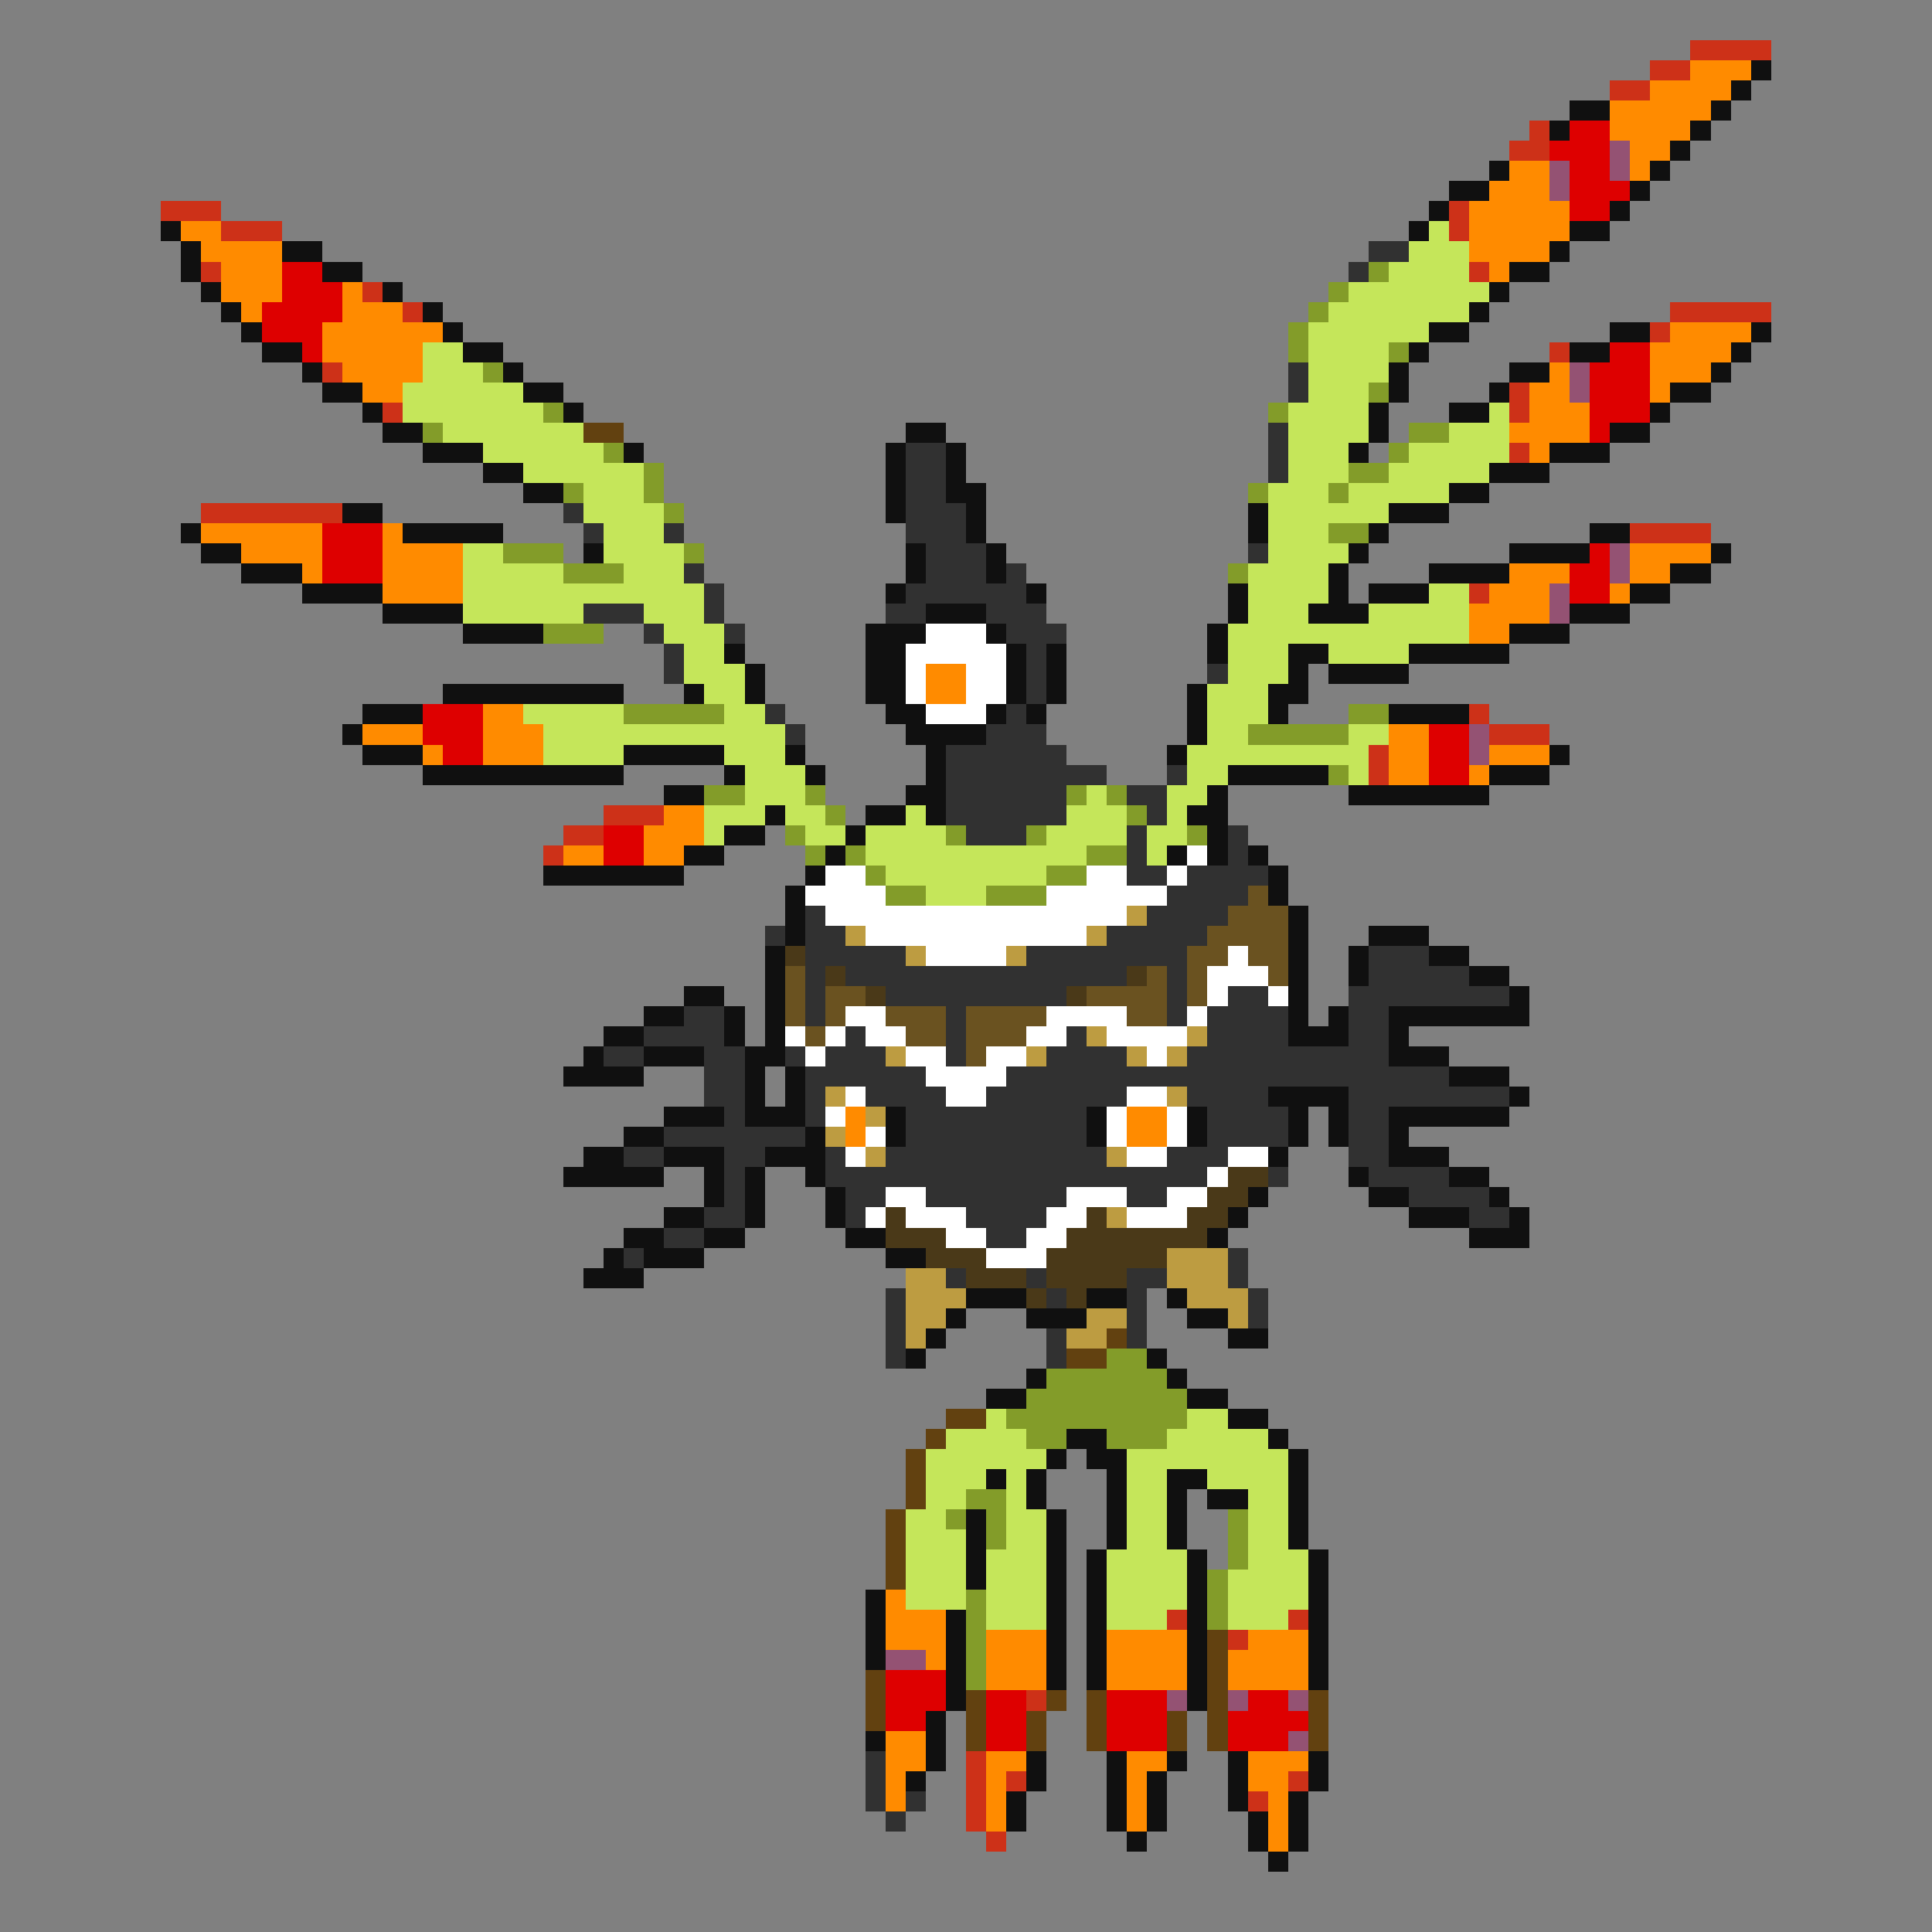 <svg xmlns="http://www.w3.org/2000/svg" viewBox="0 -0.5 96 96" shape-rendering="crispEdges">
<rect x="0" y="-0.5" width="96" height="96" fill="#808080" stroke="none"/>
<path stroke="#cd3118" d="M84 2h4M82 3h2M80 4h2M76 6h1M75 7h2M8 10h3M72 10h1M11 11h3M72 11h1M10 13h1M73 13h1M18 14h1M20 15h1M83 15h5M82 16h1M77 17h1M16 18h1M75 19h1M19 20h1M75 20h1M75 22h1M10 25h7M81 26h4M73 29h1M73 35h1M74 36h3M68 37h1M68 38h1M30 40h3M28 41h2M27 42h1M58 80h1M64 80h1M61 81h1M51 84h1M48 87h1M48 88h1M50 88h1M64 88h1M48 89h1M62 89h1M48 90h1M49 91h1" />
<path stroke="#ff8b00" d="M84 3h3M82 4h4M80 5h5M80 6h4M81 7h2M75 8h2M81 8h1M74 9h3M73 10h5M9 11h2M73 11h5M10 12h4M73 12h4M11 13h3M74 13h1M11 14h3M17 14h1M12 15h1M17 15h3M16 16h6M83 16h4M16 17h5M82 17h4M17 18h4M77 18h1M82 18h3M18 19h2M76 19h2M82 19h1M76 20h3M75 21h4M76 22h1M10 26h6M19 26h1M12 27h4M19 27h4M81 27h4M15 28h1M19 28h4M75 28h3M81 28h2M19 29h4M74 29h3M80 29h1M73 30h4M73 31h2M46 33h2M46 34h2M24 35h2M18 36h3M24 36h3M69 36h2M21 37h1M24 37h3M69 37h2M74 37h3M69 38h2M73 38h1M33 40h2M32 41h3M28 42h2M32 42h2M42 55h1M56 55h2M42 56h1M56 56h2M44 79h1M44 80h3M44 81h3M49 81h3M55 81h4M62 81h3M46 82h1M49 82h3M55 82h4M61 82h4M49 83h3M55 83h4M61 83h4M44 86h2M44 87h2M49 87h2M56 87h2M62 87h3M44 88h1M49 88h1M56 88h1M62 88h2M44 89h1M49 89h1M56 89h1M63 89h1M49 90h1M56 90h1M63 90h1M63 91h1" />
<path stroke="#101010" d="M87 3h1M86 4h1M78 5h2M85 5h1M77 6h1M84 6h1M83 7h1M74 8h1M82 8h1M72 9h2M81 9h1M71 10h1M80 10h1M8 11h1M70 11h1M78 11h2M9 12h1M14 12h2M77 12h1M9 13h1M16 13h2M75 13h2M10 14h1M19 14h1M74 14h1M11 15h1M21 15h1M73 15h1M12 16h1M22 16h1M71 16h2M80 16h2M87 16h1M13 17h2M23 17h2M70 17h1M78 17h2M86 17h1M15 18h1M25 18h1M69 18h1M75 18h2M85 18h1M16 19h2M26 19h2M69 19h1M74 19h1M83 19h2M18 20h1M28 20h1M68 20h1M72 20h2M82 20h1M19 21h2M45 21h2M68 21h1M80 21h2M21 22h3M31 22h1M44 22h1M47 22h1M67 22h1M77 22h3M24 23h2M44 23h1M47 23h1M74 23h3M26 24h2M44 24h1M47 24h2M72 24h2M17 25h2M44 25h1M48 25h1M62 25h1M69 25h3M9 26h1M20 26h5M48 26h1M62 26h1M68 26h1M79 26h2M10 27h2M29 27h1M45 27h1M49 27h1M67 27h1M75 27h4M85 27h1M12 28h3M45 28h1M49 28h1M66 28h1M71 28h4M83 28h2M15 29h4M44 29h1M51 29h1M61 29h1M66 29h1M68 29h3M81 29h2M19 30h4M46 30h3M61 30h1M65 30h3M78 30h3M23 31h4M43 31h3M49 31h1M60 31h1M75 31h3M36 32h1M43 32h2M50 32h1M52 32h1M60 32h1M64 32h2M70 32h5M37 33h1M43 33h2M50 33h1M52 33h1M64 33h1M66 33h4M22 34h9M34 34h1M37 34h1M43 34h2M50 34h1M52 34h1M59 34h1M63 34h2M18 35h3M44 35h2M49 35h1M51 35h1M59 35h1M63 35h1M69 35h4M17 36h1M45 36h4M59 36h1M18 37h3M31 37h5M39 37h1M46 37h1M58 37h1M77 37h1M21 38h10M36 38h1M40 38h1M46 38h1M61 38h5M74 38h3M33 39h2M45 39h2M60 39h1M67 39h7M38 40h1M43 40h2M46 40h1M59 40h2M36 41h2M42 41h1M60 41h1M34 42h2M41 42h1M58 42h1M60 42h1M62 42h1M27 43h7M40 43h1M63 43h1M39 44h1M63 44h1M39 45h1M64 45h1M39 46h1M64 46h1M68 46h3M38 47h1M64 47h1M67 47h1M71 47h2M38 48h1M64 48h1M67 48h1M73 48h2M34 49h2M38 49h1M64 49h1M75 49h1M32 50h2M36 50h1M38 50h1M64 50h1M66 50h1M69 50h7M30 51h2M36 51h1M38 51h1M64 51h3M69 51h1M29 52h1M32 52h3M37 52h2M69 52h3M28 53h4M37 53h1M39 53h1M72 53h3M37 54h1M39 54h1M63 54h4M75 54h1M33 55h3M37 55h3M44 55h1M54 55h1M59 55h1M64 55h1M66 55h1M69 55h6M31 56h2M40 56h1M44 56h1M54 56h1M59 56h1M64 56h1M66 56h1M69 56h1M29 57h2M33 57h3M38 57h3M63 57h1M69 57h3M28 58h5M35 58h1M37 58h1M40 58h1M67 58h1M72 58h2M35 59h1M37 59h1M41 59h1M62 59h1M68 59h2M74 59h1M33 60h2M37 60h1M41 60h1M61 60h1M70 60h3M75 60h1M31 61h2M35 61h2M42 61h2M60 61h1M73 61h3M30 62h1M32 62h3M44 62h2M29 63h3M48 64h3M54 64h2M58 64h1M47 65h1M51 65h3M59 65h2M46 66h1M61 66h2M45 67h1M57 67h1M51 68h1M58 68h1M49 69h2M59 69h2M61 70h2M53 71h2M63 71h1M52 72h1M54 72h2M64 72h1M49 73h1M51 73h1M55 73h1M58 73h2M64 73h1M51 74h1M55 74h1M58 74h1M60 74h2M64 74h1M48 75h1M52 75h1M55 75h1M58 75h1M64 75h1M48 76h1M52 76h1M55 76h1M58 76h1M64 76h1M48 77h1M52 77h1M54 77h1M59 77h1M65 77h1M48 78h1M52 78h1M54 78h1M59 78h1M65 78h1M43 79h1M52 79h1M54 79h1M59 79h1M65 79h1M43 80h1M47 80h1M52 80h1M54 80h1M59 80h1M65 80h1M43 81h1M47 81h1M52 81h1M54 81h1M59 81h1M65 81h1M43 82h1M47 82h1M52 82h1M54 82h1M59 82h1M65 82h1M47 83h1M52 83h1M54 83h1M59 83h1M65 83h1M47 84h1M59 84h1M46 85h1M43 86h1M46 86h1M46 87h1M51 87h1M55 87h1M58 87h1M61 87h1M65 87h1M45 88h1M51 88h1M55 88h1M57 88h1M61 88h1M65 88h1M50 89h1M55 89h1M57 89h1M61 89h1M64 89h1M50 90h1M55 90h1M57 90h1M62 90h1M64 90h1M56 91h1M62 91h1M64 91h1M63 92h1" />
<path stroke="#de0000" d="M78 6h2M77 7h3M78 8h2M78 9h3M78 10h2M14 13h2M14 14h3M13 15h4M13 16h3M15 17h1M80 17h2M79 18h3M79 19h3M79 20h3M79 21h1M16 26h3M16 27h3M79 27h1M16 28h3M78 28h2M78 29h2M21 35h3M21 36h3M71 36h2M22 37h2M71 37h2M71 38h2M30 41h2M30 42h2M44 83h3M44 84h3M49 84h2M55 84h3M62 84h2M44 85h2M49 85h2M55 85h3M61 85h4M49 86h2M55 86h3M61 86h3" />
<path stroke="#945273" d="M80 7h1M77 8h1M80 8h1M77 9h1M78 18h1M78 19h1M80 27h1M80 28h1M77 29h1M77 30h1M73 36h1M73 37h1M44 82h2M58 84h1M61 84h1M64 84h1M64 86h1" />
<path stroke="#c5e65a" d="M71 11h1M70 12h3M69 13h4M67 14h7M66 15h7M65 16h6M21 17h2M65 17h4M21 18h3M65 18h4M20 19h6M65 19h3M20 20h7M64 20h4M74 20h1M22 21h7M64 21h4M72 21h3M24 22h6M64 22h3M70 22h5M26 23h6M64 23h3M69 23h5M29 24h3M63 24h3M67 24h5M29 25h4M63 25h6M30 26h3M63 26h3M23 27h2M30 27h4M63 27h4M23 28h5M31 28h3M62 28h4M23 29h12M62 29h4M71 29h2M23 30h6M32 30h3M62 30h3M68 30h5M33 31h3M61 31h12M34 32h2M61 32h3M66 32h4M34 33h3M61 33h3M35 34h2M60 34h3M26 35h5M36 35h2M60 35h3M27 36h12M60 36h2M67 36h2M27 37h4M36 37h3M59 37h9M37 38h3M59 38h2M67 38h1M37 39h3M54 39h1M58 39h2M35 40h3M39 40h2M45 40h1M53 40h3M58 40h1M35 41h1M40 41h2M43 41h4M52 41h4M57 41h2M43 42h11M57 42h1M44 43h8M46 44h3M49 70h1M59 70h2M47 71h4M58 71h5M46 72h6M56 72h8M46 73h3M50 73h1M56 73h2M60 73h4M46 74h2M50 74h1M56 74h2M62 74h2M45 75h2M50 75h2M56 75h2M62 75h2M45 76h3M50 76h2M56 76h2M62 76h2M45 77h3M49 77h3M55 77h4M62 77h3M45 78h3M49 78h3M55 78h4M61 78h4M45 79h3M49 79h3M55 79h4M61 79h4M49 80h3M55 80h3M61 80h3" />
<path stroke="#313131" d="M68 12h2M67 13h1M64 18h1M64 19h1M63 21h1M45 22h2M63 22h1M45 23h2M63 23h1M45 24h2M28 25h1M45 25h3M29 26h1M33 26h1M45 26h3M46 27h3M62 27h1M34 28h1M46 28h3M50 28h1M35 29h1M45 29h6M29 30h3M35 30h1M44 30h2M49 30h3M32 31h1M36 31h1M50 31h3M33 32h1M51 32h1M33 33h1M51 33h1M60 33h1M51 34h1M38 35h1M50 35h1M39 36h1M49 36h3M47 37h6M47 38h8M58 38h1M47 39h6M56 39h2M47 40h6M57 40h1M48 41h3M56 41h1M61 41h1M56 42h1M61 42h1M56 43h2M59 43h4M58 44h4M40 45h1M57 45h4M38 46h1M40 46h2M55 46h5M40 47h5M51 47h8M68 47h3M40 48h1M42 48h14M58 48h1M68 48h5M40 49h1M44 49h9M58 49h1M61 49h2M67 49h8M34 50h2M40 50h1M47 50h1M58 50h1M60 50h4M67 50h2M32 51h4M42 51h1M47 51h1M53 51h1M60 51h4M67 51h2M30 52h2M35 52h2M39 52h1M41 52h3M47 52h1M52 52h4M59 52h10M35 53h2M40 53h6M50 53h22M35 54h2M40 54h1M43 54h4M49 54h7M59 54h4M67 54h8M36 55h1M40 55h1M45 55h9M60 55h4M67 55h2M33 56h7M45 56h9M60 56h4M67 56h2M31 57h2M36 57h2M41 57h1M44 57h11M58 57h3M67 57h2M36 58h1M41 58h19M63 58h1M68 58h4M36 59h1M42 59h2M46 59h7M56 59h2M70 59h4M35 60h2M42 60h1M48 60h4M73 60h2M33 61h2M49 61h2M31 62h1M61 62h1M47 63h1M51 63h1M56 63h2M61 63h1M44 64h1M52 64h1M56 64h1M62 64h1M44 65h1M56 65h1M62 65h1M44 66h1M52 66h1M56 66h1M44 67h1M52 67h1M43 87h1M43 88h1M43 89h1M45 89h1M44 90h1" />
<path stroke="#839c29" d="M68 13h1M66 14h1M65 15h1M64 16h1M64 17h1M69 17h1M24 18h1M68 19h1M27 20h1M63 20h1M21 21h1M70 21h2M30 22h1M69 22h1M32 23h1M67 23h2M28 24h1M32 24h1M62 24h1M66 24h1M33 25h1M66 26h2M25 27h3M34 27h1M28 28h3M61 28h1M27 31h3M31 35h5M67 35h2M62 36h5M66 38h1M35 39h2M40 39h1M53 39h1M55 39h1M41 40h1M56 40h1M39 41h1M47 41h1M51 41h1M59 41h1M40 42h1M42 42h1M54 42h2M43 43h1M52 43h2M44 44h2M49 44h3M55 67h2M52 68h6M51 69h8M50 70h9M51 71h2M55 71h3M48 74h2M47 75h1M49 75h1M61 75h1M49 76h1M61 76h1M61 77h1M60 78h1M48 79h1M60 79h1M48 80h1M60 80h1M48 81h1M48 82h1M48 83h1" />
<path stroke="#624110" d="M29 21h2M55 66h1M53 67h2M47 70h2M46 71h1M45 72h1M45 73h1M45 74h1M44 75h1M44 76h1M44 77h1M44 78h1M60 81h1M60 82h1M43 83h1M60 83h1M43 84h1M48 84h1M52 84h1M54 84h1M60 84h1M65 84h1M43 85h1M48 85h1M51 85h1M54 85h1M58 85h1M60 85h1M65 85h1M48 86h1M51 86h1M54 86h1M58 86h1M60 86h1M65 86h1" />
<path stroke="#ffffff" d="M46 31h3M45 32h5M45 33h1M48 33h2M45 34h1M48 34h2M46 35h3M59 42h1M41 43h2M54 43h2M58 43h1M40 44h4M52 44h6M41 45h15M43 46h11M46 47h4M61 47h1M60 48h3M60 49h1M63 49h1M42 50h2M52 50h4M59 50h1M39 51h1M41 51h1M43 51h2M51 51h2M55 51h4M40 52h1M45 52h2M49 52h2M57 52h1M46 53h4M42 54h1M47 54h2M56 54h2M41 55h1M55 55h1M58 55h1M43 56h1M55 56h1M58 56h1M42 57h1M56 57h2M61 57h2M60 58h1M44 59h2M53 59h3M58 59h2M43 60h1M45 60h3M52 60h2M56 60h3M47 61h2M51 61h2M49 62h3" />
<path stroke="#6a5220" d="M62 44h1M61 45h3M60 46h4M59 47h2M62 47h2M39 48h1M57 48h1M59 48h1M63 48h1M39 49h1M41 49h2M54 49h4M59 49h1M39 50h1M41 50h1M44 50h3M48 50h4M56 50h2M40 51h1M45 51h2M48 51h3M48 52h1" />
<path stroke="#bd9c41" d="M56 45h1M42 46h1M54 46h1M45 47h1M50 47h1M54 51h1M59 51h1M44 52h1M51 52h1M56 52h1M58 52h1M41 54h1M58 54h1M43 55h1M41 56h1M43 57h1M55 57h1M55 60h1M58 62h3M45 63h2M58 63h3M45 64h3M59 64h3M45 65h2M54 65h2M61 65h1M45 66h1M53 66h2" />
<path stroke="#4a3918" d="M39 47h1M41 48h1M56 48h1M43 49h1M53 49h1M61 58h2M60 59h2M44 60h1M54 60h1M59 60h2M44 61h3M53 61h7M46 62h3M52 62h6M48 63h3M52 63h4M51 64h1M53 64h1" />
</svg>